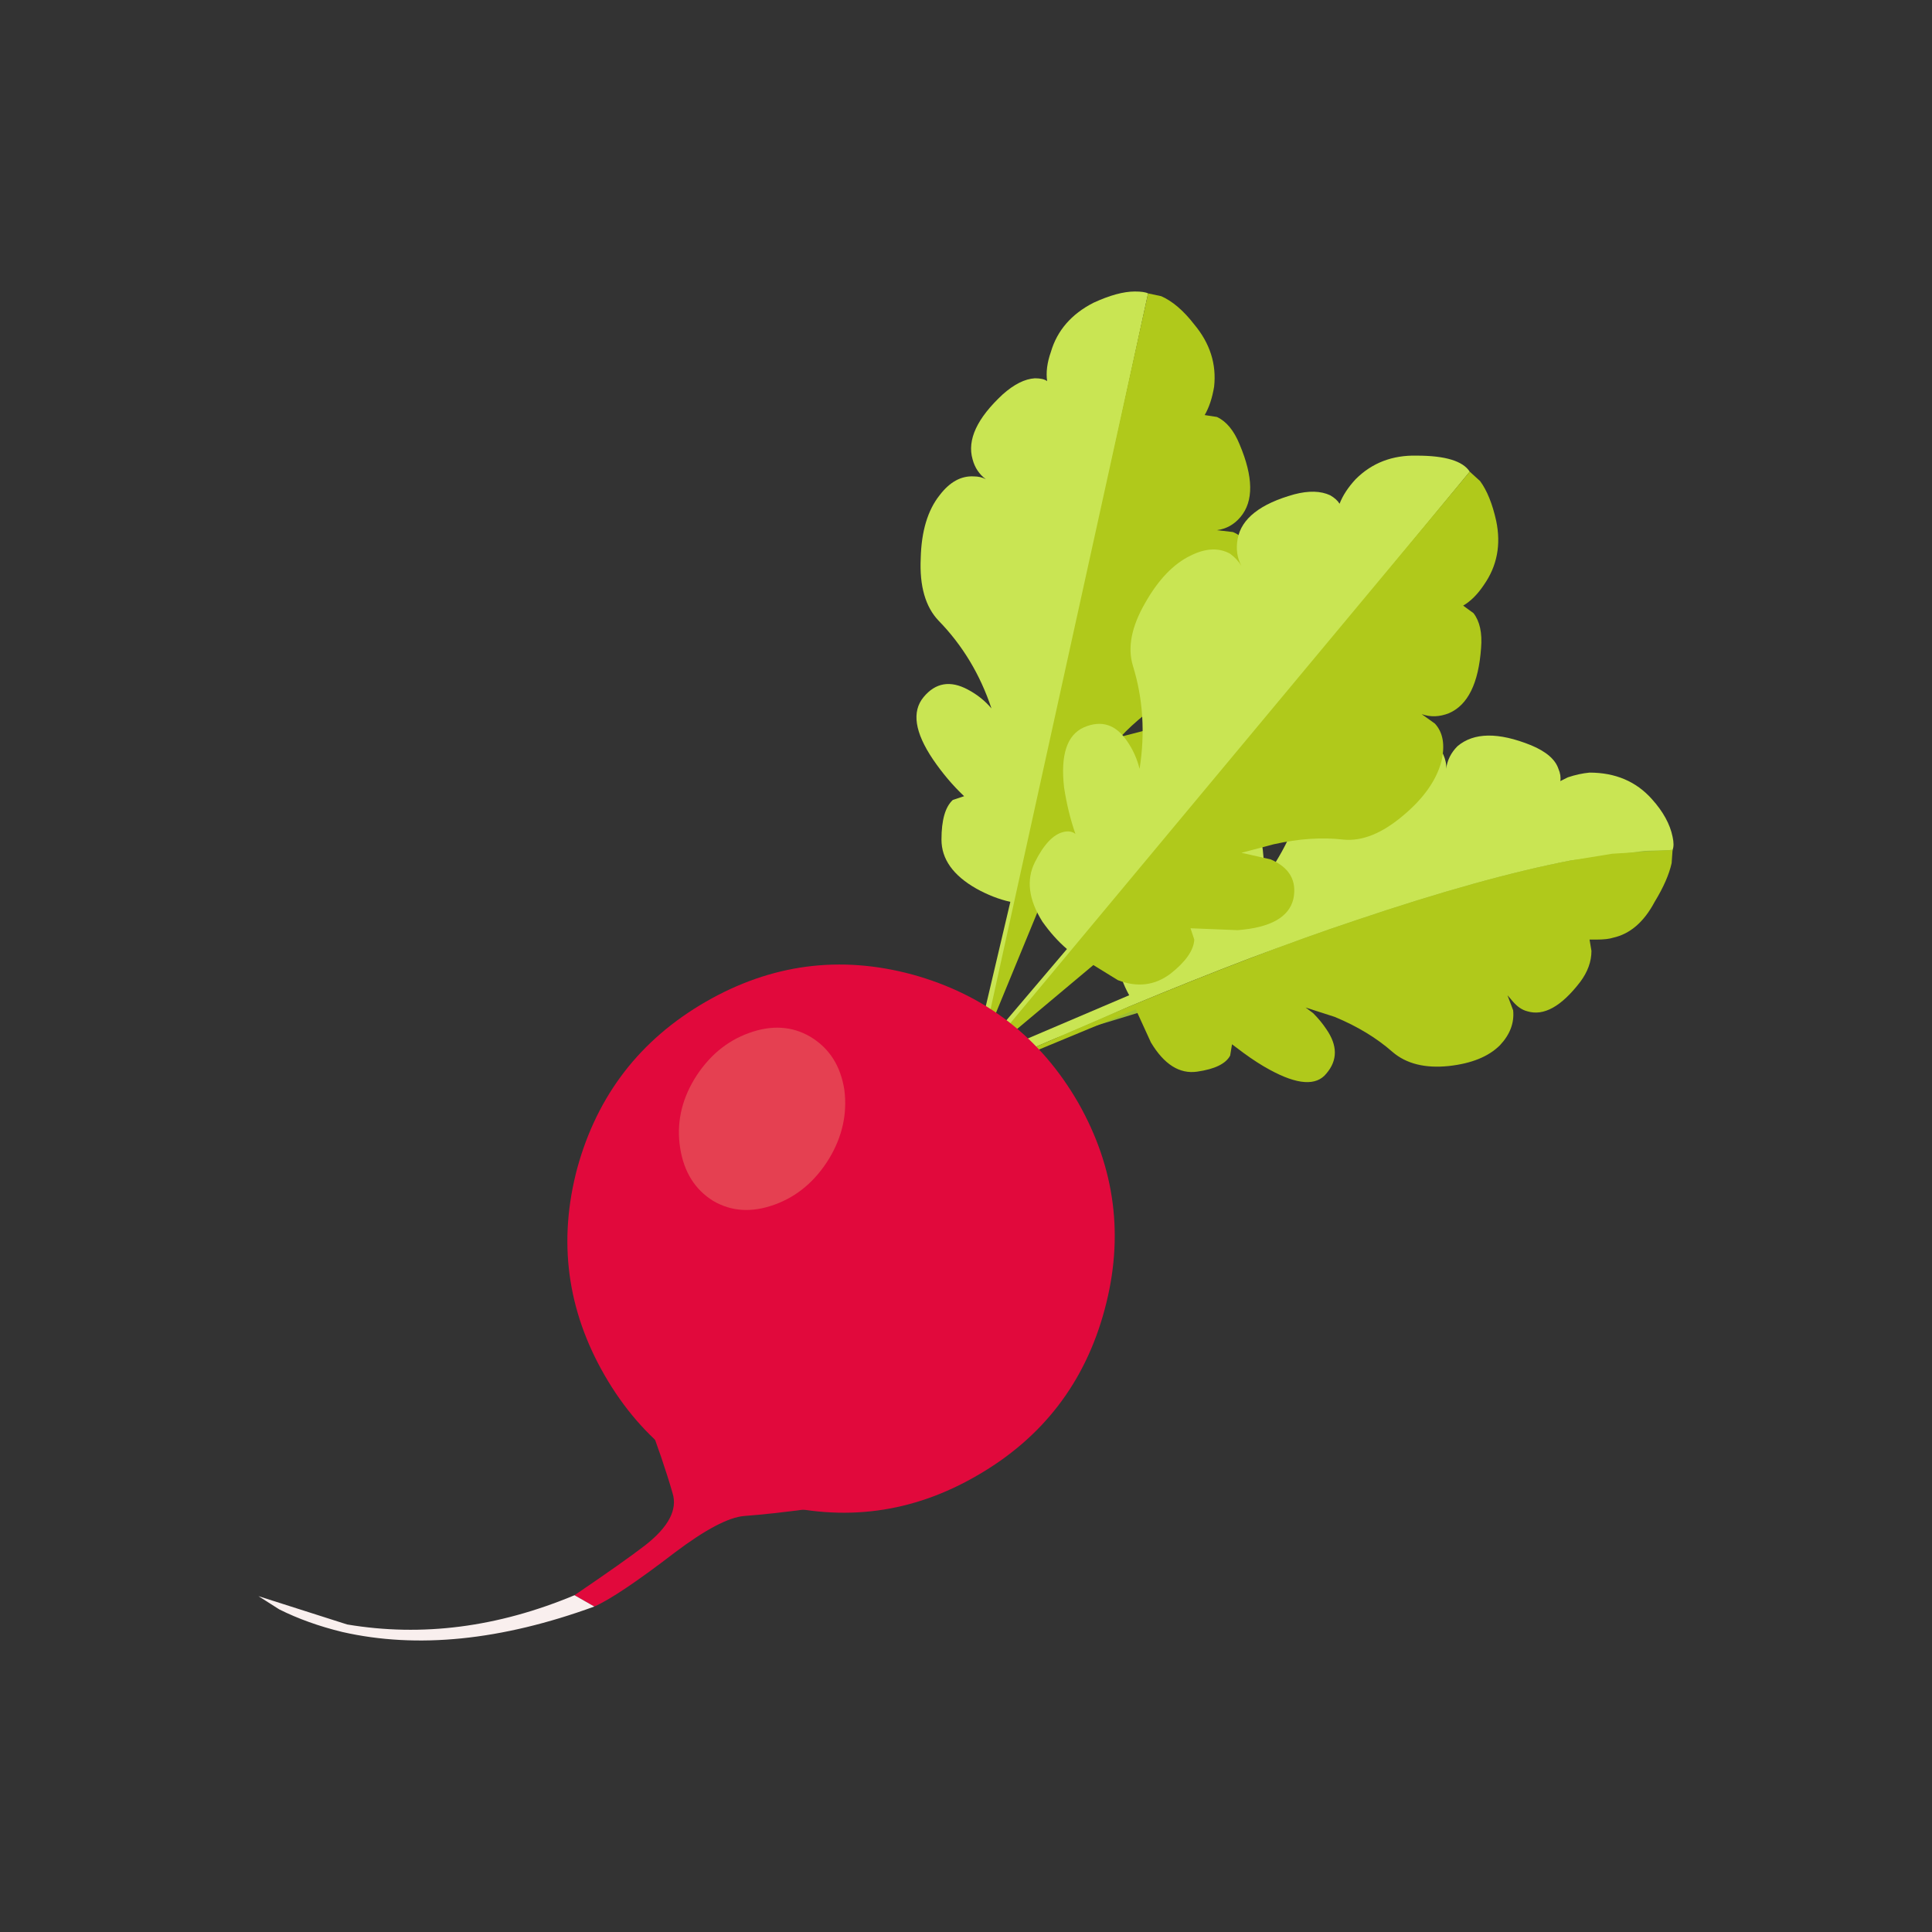 
<svg xmlns="http://www.w3.org/2000/svg" version="1.1" xmlns:xlink="http://www.w3.org/1999/xlink" preserveAspectRatio="none" x="0px" y="0px" width="1024px" height="1024px" viewBox="0 0 1024 1024">
<rect x="0" y="0" width="1024" height="1024" fill="#333333" stroke="none"/>
<defs>
<g id="Layer0_0_MEMBER_0_MEMBER_0_MEMBER_0_FILL">
<path fill="#9DBE33" stroke="none" d="
M 193.15 379
L 180 384.25 213.7 374
Q 207.5 373.8 193.15 379 Z"/>
</g>

<g id="Layer0_0_MEMBER_0_MEMBER_1_MEMBER_0_MEMBER_0_MEMBER_0_FILL">
<path fill="#C9E553" stroke="none" d="
M 202.25 368.5
Q 201.733 369.017 201.65 369.7 201.678 369.349 201.5 368.95 201.1 368 199.75 367.8 198.25 367.55 196.45 368.5 194.5 369.55 194.15 371 193.5 373.6 191.85 375.75 192.05 375 191.95 374.2 191.85 372.6 190.45 372.35 189 372.15 188.1 374.5 187.65 375.7 187.45 376.9 187.35 376.65 186.95 376.5 186.25 376.3 185.05 377.1 183.85 377.95 184.2 379.9 184.4 380.9 184.85 381.7
L 178.75 384.3 179.05 384.8 184.85 382.3
Q 191.7 379.45 196.8 377.75 203.6 375.45 208.3 374.55
L 212.15 374.05 213.65 374
Q 213.75 373.75 213.65 373.3 213.45 372.3 212.55 371.3 211.3 369.9 209.25 369.9 208.7 369.95 208.1 370.15
L 207.7 370.35
Q 207.75 370.05 207.6 369.7 207.35 368.95 206.15 368.45 203.55 367.4 202.25 368.5 Z"/>
</g>

<g id="Layer0_0_MEMBER_0_MEMBER_1_MEMBER_1_MEMBER_0_MEMBER_0_FILL">
<path fill="#B0C91B" stroke="none" d="
M 179.05 384.8
L 179.05 385 185.2 382.45 186 384.2
Q 187.05 385.95 188.45 385.75 189.85 385.55 190.2 384.9
L 190.3 384.3 190.9 384.75
Q 191.65 385.3 192.3 385.65 194.5 386.85 195.3 385.85 196.2 384.8 195.3 383.5 195 383.05 194.6 382.65
L 194.2 382.35 195.75 382.85
Q 197.55 383.6 198.8 384.7 199.9 385.65 201.8 385.45 203.6 385.25 204.5 384.35 205.3 383.5 205.2 382.5
L 204.9 381.7 205.2 382.05
Q 205.55 382.45 205.95 382.55 207.25 382.95 208.75 381 209.35 380.2 209.35 379.35
L 209.25 378.75 209.6 378.75
Q 210.2 378.75 210.5 378.65 211.85 378.35 212.7 376.75 213.4 375.6 213.6 374.7
L 213.65 374 210.45 374.2 208.3 374.55
Q 203.6 375.45 196.8 377.75 191.7 379.45 184.85 382.3
L 179.05 384.8 Z"/>
</g>

<g id="Layer0_0_MEMBER_1_MEMBER_1_MEMBER_0_MEMBER_0_MEMBER_0_FILL">
<path fill="#C9E553" stroke="none" d="
M 185.15 344.4
Q 184.25 344.4 182.95 345 181.2 345.9 180.7 347.6 180.4 348.45 180.5 349.15 180.3 349 179.85 349 179.05 349.05 178.15 349.85 176.1 351.75 176.55 353.3 176.725 353.956 177.25 354.35 176.98 354.2 176.6 354.2 175.6 354.15 174.8 355.2 173.85 356.4 173.8 358.55 173.7 360.75 174.75 361.85 176.65 363.8 177.55 366.5 177.05 365.9 176.3 365.5 174.9 364.75 173.95 365.9 173 367.05 174.45 369.2 175.2 370.3 176.1 371.15
L 175.5 371.35
Q 174.9 371.9 174.9 373.45 174.9 375 176.75 376.05 177.65 376.55 178.55 376.75
L 177.15 382.7 177.55 382.85 185.85 344.5
Q 185.65 344.4 185.15 344.4 Z"/>
</g>

<g id="Layer0_0_MEMBER_1_MEMBER_1_MEMBER_1_MEMBER_0_MEMBER_0_FILL">
<path fill="#B0C91B" stroke="none" d="
M 188.3 346.15
Q 187.45 345.05 186.55 344.65
L 185.85 344.5 177.4 382.9 177.7 382.85 180.15 376.9 181.7 377
Q 183.35 376.8 184 375.4 184.65 373.95 184.3 373.25
L 183.85 372.8
Q 185.05 372.4 186.15 371.7 188.35 370.35 187.95 368.9 187.6 367.45 185.95 367.6
L 184.4 368
Q 184.9 367.45 185.7 366.8 187.3 365.5 188.9 364.85 190.3 364.3 191.15 362.25 191.9 360.35 191.6 358.85 191.3 357.55 190.35 357.15
L 189.5 357.05
Q 190.25 356.95 190.75 356.35 191.8 355.1 190.7 352.5 190.25 351.4 189.5 351.05
L 188.85 350.95
Q 189.2 350.35 189.35 349.45 189.55 347.65 188.3 346.15 Z"/>
</g>

<g id="Layer0_0_MEMBER_2_MEMBER_1_MEMBER_0_MEMBER_0_MEMBER_0_FILL">
<path fill="#C9E553" stroke="none" d="
M 195.5 355.2
Q 194.75 354.85 193.6 355.15 190.9 355.9 190.6 357.5 190.45 358.3 190.8 358.95 190.6 358.6 190.2 358.3 189.3 357.8 188.1 358.4 186.75 359.05 185.7 360.9 184.6 362.8 185.05 364.25 185.85 366.85 185.4 369.7 185.2 368.9 184.75 368.25 183.85 366.9 182.45 367.5 181.1 368.1 181.4 370.7 181.6 372 182 373.15 181.75 372.95 181.35 373.05 180.55 373.25 179.85 374.65 179.15 376.05 180.25 377.8 180.85 378.65 181.55 379.25
L 177.6 383.9 177.9 384.25 202.9 353.95
Q 202.35 353.1 200.1 353.1 198.15 353.05 196.85 354.35 196.25 355 196 355.65 195.85 355.4 195.5 355.2 Z"/>
</g>

<g id="Layer0_0_MEMBER_2_MEMBER_1_MEMBER_1_MEMBER_0_MEMBER_0_FILL">
<path fill="#B0C91B" stroke="none" d="
M 200.35 366.8
Q 201.05 367.05 201.8 366.75 203.3 366.1 203.5 363.3 203.6 362.1 203.1 361.45
L 202.55 361.05
Q 203.15 360.7 203.65 359.95 204.7 358.45 204.3 356.55 204 355.2 203.45 354.45
L 202.9 353.95 177.7 384.2 178 384.25 182.95 380.1 184.25 380.9
Q 185.8 381.5 187.05 380.55 188.25 379.6 188.3 378.75
L 188.1 378.15 190.6 378.25
Q 193.2 378.05 193.55 376.6 193.85 375.15 192.35 374.5
L 190.8 374.15 192.5 373.7
Q 194.5 373.25 196.2 373.45 197.7 373.6 199.4 372.15 201 370.8 201.4 369.3 201.7 368 201.05 367.3
L 200.35 366.8 Z"/>
</g>

<g id="Layer0_0_MEMBER_3_MEMBER_0_MEMBER_0_FILL">
<path fill="#E1093C" stroke="none" d="
M 182.15 387.4
Q 179.15 382.2 173.35 380.6 167.6 379.05 162.4 382.05 157.2 385.05 155.6 390.85 154.05 396.65 157.05 401.85 160.05 407.05 165.85 408.6 171.65 410.15 176.8 407.15 182 404.15 183.55 398.35 185.1 392.6 182.15 387.4 Z"/>
</g>

<g id="Layer0_0_MEMBER_4_MEMBER_0_MEMBER_0_FILL">
<path fill="#E1093C" stroke="none" d="
M 164.45 409.3
Q 167.2 409.1 173.05 408.15
L 158.35 401.65 159.2 403.85
Q 160.15 406.35 160.65 408.1 161.05 409.4 159.2 410.85 158.1 411.7 155.45 413.5
L 156.5 414.1
Q 157.75 413.55 160.75 411.25 163.2 409.4 164.45 409.3 Z"/>
</g>

<g id="Layer0_0_MEMBER_4_MEMBER_1_MEMBER_0_FILL">
<path fill="#F9EFEE" stroke="none" d="
M 143.15 415.45
Q 149.1 416.8 156.5 414.1
L 155.45 413.5
Q 149.35 416.05 143.4 415.05
L 138.7 413.55 139.8 414.25
Q 141.3 415 143.15 415.45 Z"/>
</g>

<g id="Layer0_0_MEMBER_5_MEMBER_0_FILL">
<path fill="#E54051" stroke="none" d="
M 161.8 386.15
Q 160.75 387.9 161.05 389.8 161.35 391.7 162.8 392.6 164.25 393.45 166.05 392.8 167.85 392.15 168.95 390.35 170 388.6 169.75 386.7 169.45 384.8 167.95 383.9 166.5 383.05 164.7 383.7 162.9 384.35 161.8 386.15 Z"/>
</g>
</defs>

<g transform="matrix( 10, 0, 0, 10, -1250,-3289.5) ">
<use xlink:href="#Layer0_0_MEMBER_0_MEMBER_0_MEMBER_0_FILL"/>
</g>

<g transform="matrix( 10, 0, 0, 10, -1250,-3289.5) ">
<use xlink:href="#Layer0_0_MEMBER_0_MEMBER_1_MEMBER_0_MEMBER_0_MEMBER_0_FILL"/>
</g>

<g transform="matrix( 10, 0, 0, 10, -1250,-3289.5) ">
<use xlink:href="#Layer0_0_MEMBER_0_MEMBER_1_MEMBER_1_MEMBER_0_MEMBER_0_FILL"/>
</g>

<g transform="matrix( 10, 0, 0, 10, -1250,-3289.5) ">
<use xlink:href="#Layer0_0_MEMBER_1_MEMBER_1_MEMBER_0_MEMBER_0_MEMBER_0_FILL"/>
</g>

<g transform="matrix( 10, 0, 0, 10, -1250,-3289.5) ">
<use xlink:href="#Layer0_0_MEMBER_1_MEMBER_1_MEMBER_1_MEMBER_0_MEMBER_0_FILL"/>
</g>

<g transform="matrix( 10, 0, 0, 10, -1250,-3289.5) ">
<use xlink:href="#Layer0_0_MEMBER_2_MEMBER_1_MEMBER_0_MEMBER_0_MEMBER_0_FILL"/>
</g>

<g transform="matrix( 10, 0, 0, 10, -1250,-3289.5) ">
<use xlink:href="#Layer0_0_MEMBER_2_MEMBER_1_MEMBER_1_MEMBER_0_MEMBER_0_FILL"/>
</g>

<g transform="matrix( 10, 0, 0, 10, -1250,-3289.5) ">
<use xlink:href="#Layer0_0_MEMBER_3_MEMBER_0_MEMBER_0_FILL"/>
</g>

<g transform="matrix( 10, 0, 0, 10, -1250,-3289.5) ">
<use xlink:href="#Layer0_0_MEMBER_4_MEMBER_0_MEMBER_0_FILL"/>
</g>

<g transform="matrix( 10, 0, 0, 10, -1250,-3289.5) ">
<use xlink:href="#Layer0_0_MEMBER_4_MEMBER_1_MEMBER_0_FILL"/>
</g>

<g transform="matrix( 10, 0, 0, 10, -1250,-3289.5) ">
<use xlink:href="#Layer0_0_MEMBER_5_MEMBER_0_FILL"/>
</g>
</svg>
